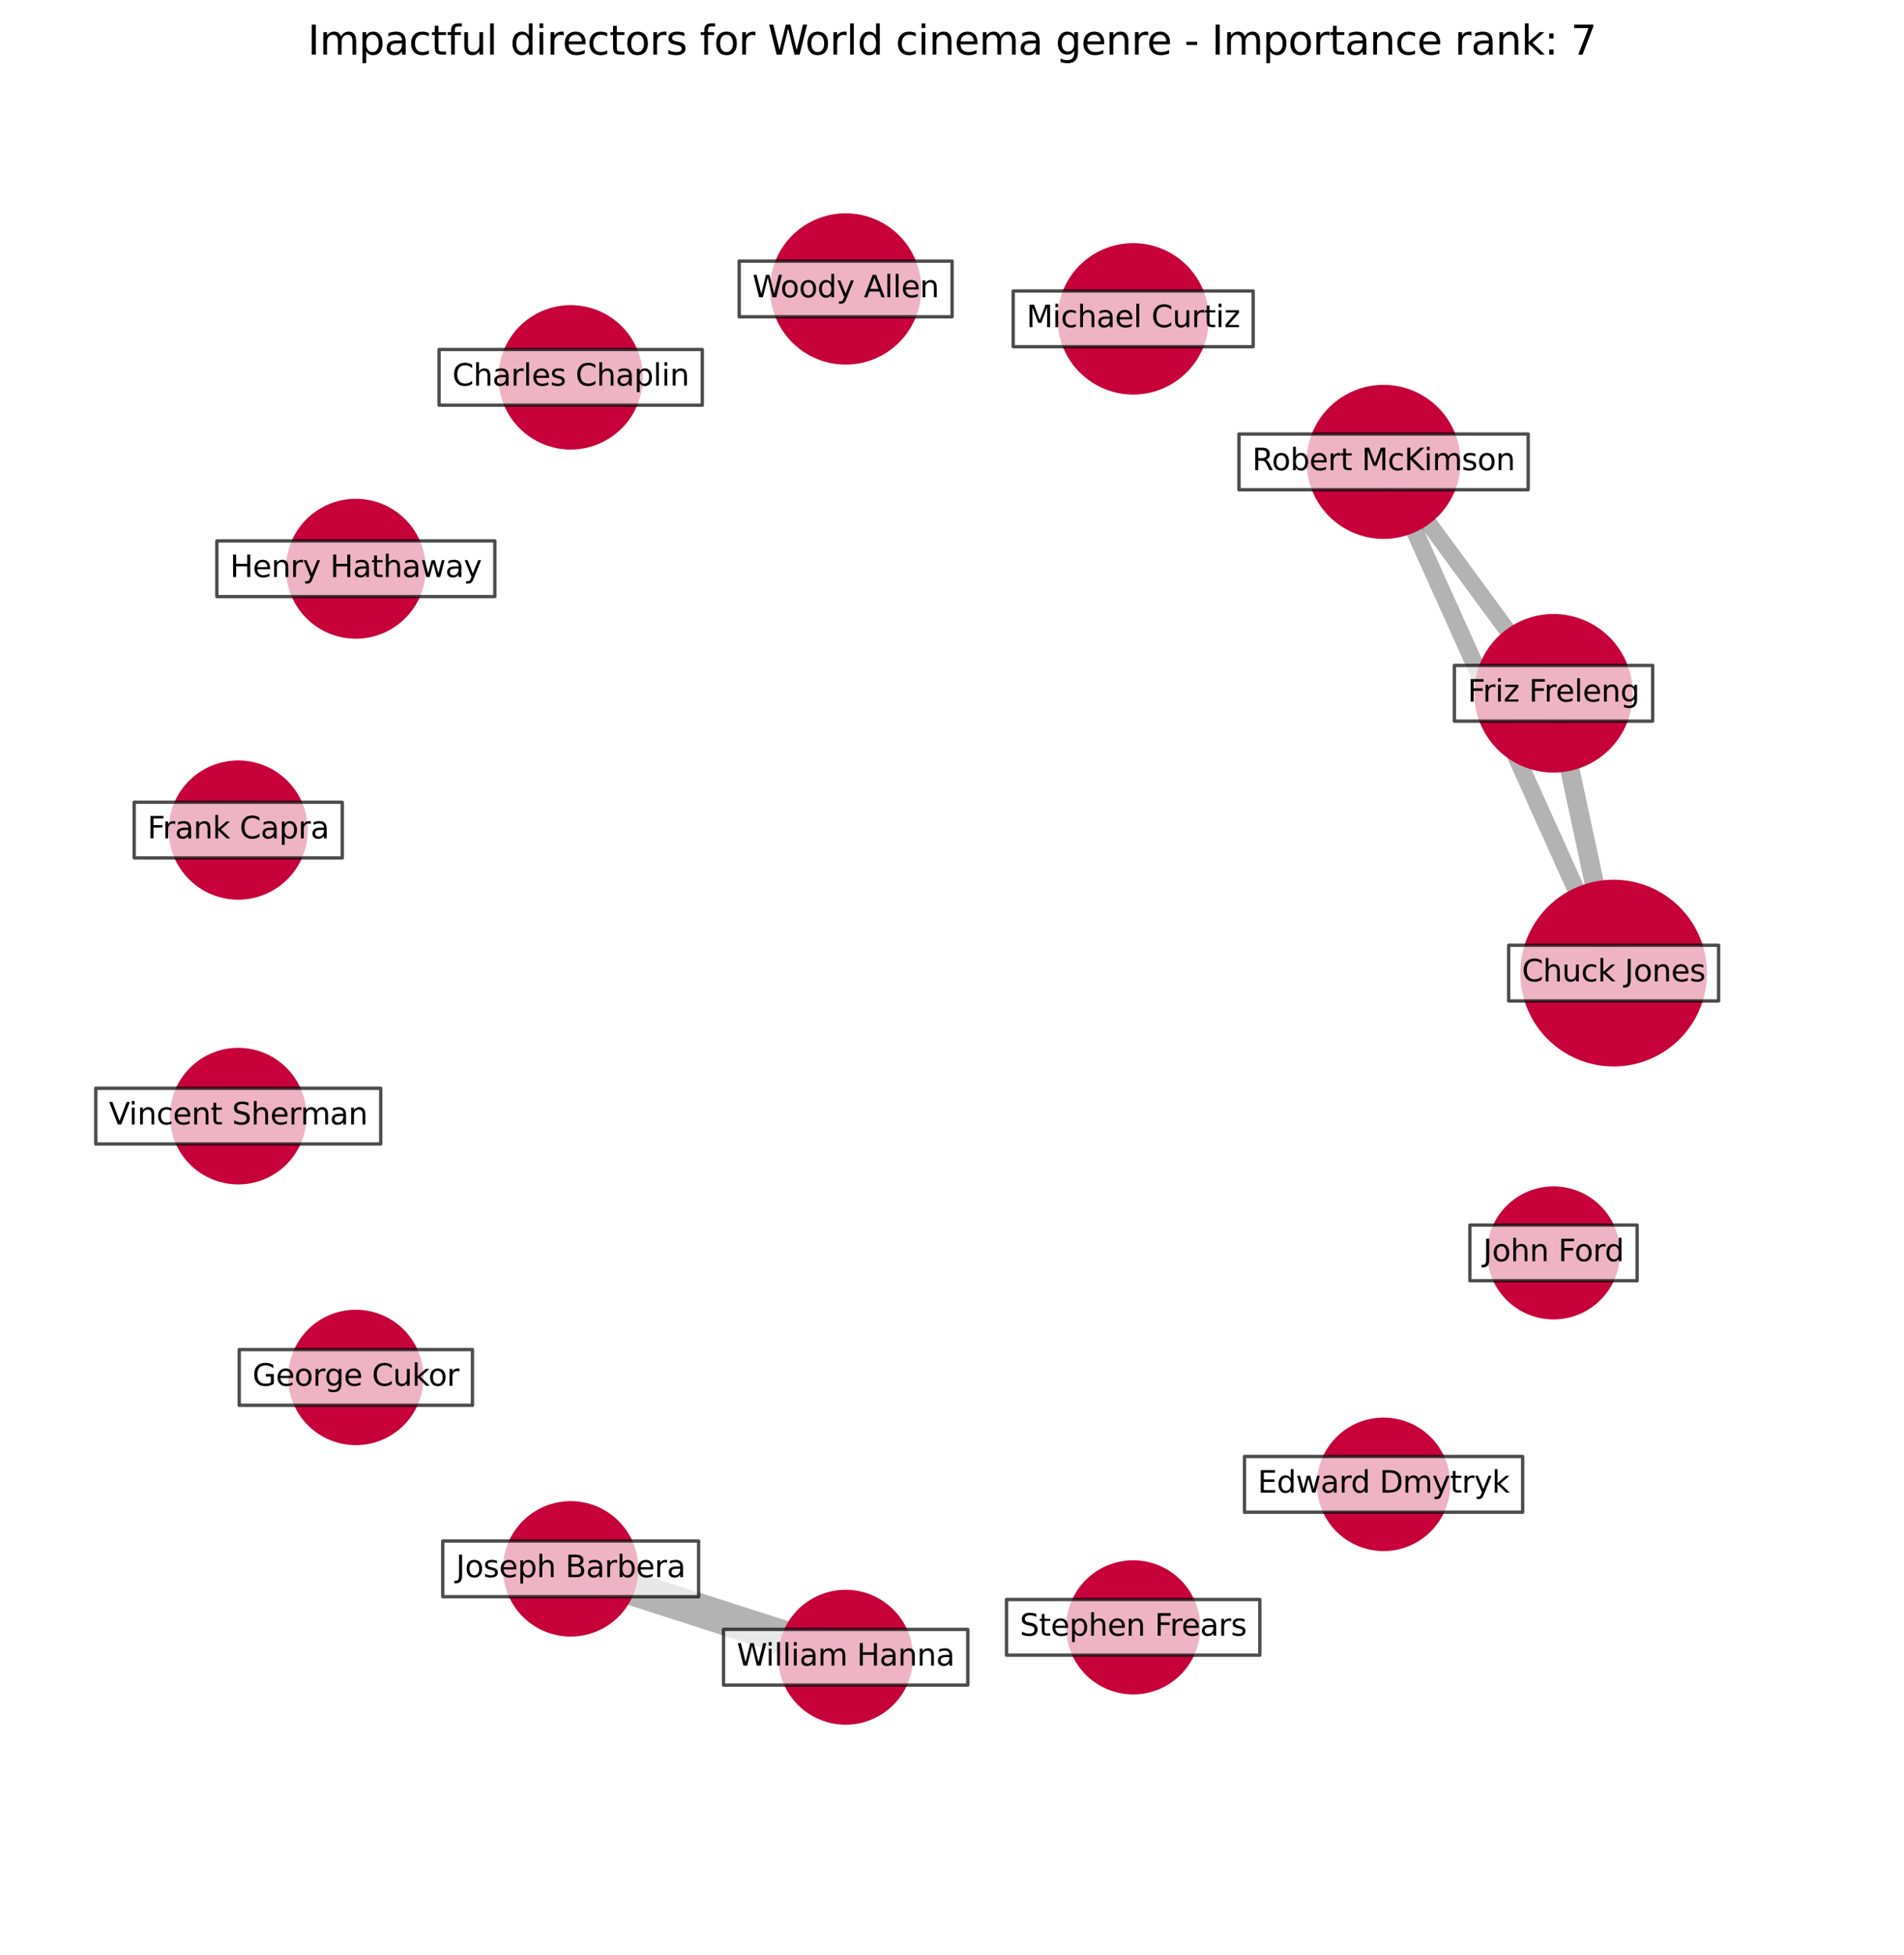 <?xml version="1.0" encoding="utf-8" standalone="no"?>
<!DOCTYPE svg PUBLIC "-//W3C//DTD SVG 1.1//EN"
  "http://www.w3.org/Graphics/SVG/1.1/DTD/svg11.dtd">
<svg xmlns:xlink="http://www.w3.org/1999/xlink" width="568.8pt" height="583.918pt" viewBox="0 0 568.8 583.918" xmlns="http://www.w3.org/2000/svg" version="1.1">
 <defs>
  <style type="text/css">*{stroke-linejoin: round; stroke-linecap: butt}</style>
 </defs>
 <g id="figure_1">
  <g id="patch_1">
   <path d="M 0 583.918 
L 568.8 583.918 
L 568.8 0 
L 0 0 
z
" style="fill: #ffffff"/>
  </g>
  <g id="axes_1">
   <g id="LineCollection_1">
    <path d="M 482.052 290.594 
L 464.095 207.037 
" clip-path="url(#pcfbeb7c203)" style="fill: none; stroke: #000000; stroke-opacity: 0.3; stroke-width: 5.761"/>
    <path d="M 482.052 290.594 
L 413.327 137.928 
" clip-path="url(#pcfbeb7c203)" style="fill: none; stroke: #000000; stroke-opacity: 0.3; stroke-width: 5.228"/>
    <path d="M 464.095 207.037 
L 413.327 137.928 
" clip-path="url(#pcfbeb7c203)" style="fill: none; stroke: #000000; stroke-opacity: 0.3; stroke-width: 5"/>
    <path d="M 170.486 468.503 
L 252.63 494.9 
" clip-path="url(#pcfbeb7c203)" style="fill: none; stroke: #000000; stroke-opacity: 0.3; stroke-width: 10"/>
   </g>
   <g id="PathCollection_1">
    <path d="M 482.052 317.98 
C 489.315 317.98 496.282 315.094 501.417 309.959 
C 506.553 304.823 509.439 297.857 509.439 290.594 
C 509.439 283.331 506.553 276.365 501.417 271.229 
C 496.282 266.093 489.315 263.208 482.052 263.208 
C 474.79 263.208 467.823 266.093 462.688 271.229 
C 457.552 276.365 454.666 283.331 454.666 290.594 
C 454.666 297.857 457.552 304.823 462.688 309.959 
C 467.823 315.094 474.79 317.98 482.052 317.98 
z
" clip-path="url(#pcfbeb7c203)" style="fill: #c70039; fill-opacity: 0.99; stroke: #c70039; stroke-opacity: 0.99"/>
    <path d="M 464.095 230.214 
C 470.241 230.214 476.137 227.772 480.483 223.425 
C 484.829 219.079 487.271 213.184 487.271 207.037 
C 487.271 200.891 484.829 194.995 480.483 190.649 
C 476.137 186.303 470.241 183.861 464.095 183.861 
C 457.948 183.861 452.053 186.303 447.707 190.649 
C 443.36 194.995 440.918 200.891 440.918 207.037 
C 440.918 213.184 443.36 219.079 447.707 223.425 
C 452.053 227.772 457.948 230.214 464.095 230.214 
z
" clip-path="url(#pcfbeb7c203)" style="fill: #c70039; fill-opacity: 0.99; stroke: #c70039; stroke-opacity: 0.99"/>
    <path d="M 413.327 160.431 
C 419.295 160.431 425.019 158.06 429.239 153.84 
C 433.459 149.62 435.83 143.896 435.83 137.928 
C 435.83 131.96 433.459 126.236 429.239 122.017 
C 425.019 117.797 419.295 115.426 413.327 115.426 
C 407.359 115.426 401.635 117.797 397.416 122.017 
C 393.196 126.236 390.825 131.96 390.825 137.928 
C 390.825 143.896 393.196 149.62 397.416 153.84 
C 401.635 158.06 407.359 160.431 413.327 160.431 
z
" clip-path="url(#pcfbeb7c203)" style="fill: #c70039; fill-opacity: 0.99; stroke: #c70039; stroke-opacity: 0.99"/>
    <path d="M 338.528 117.327 
C 344.391 117.327 350.016 114.997 354.162 110.851 
C 358.308 106.705 360.638 101.08 360.638 95.217 
C 360.638 89.353 358.308 83.729 354.162 79.582 
C 350.016 75.436 344.391 73.106 338.528 73.106 
C 332.664 73.106 327.04 75.436 322.893 79.582 
C 318.747 83.729 316.417 89.353 316.417 95.217 
C 316.417 101.08 318.747 106.705 322.893 110.851 
C 327.04 114.997 332.664 117.327 338.528 117.327 
z
" clip-path="url(#pcfbeb7c203)" style="fill: #c70039; fill-opacity: 0.99; stroke: #c70039; stroke-opacity: 0.99"/>
    <path d="M 252.63 108.381 
C 258.489 108.381 264.109 106.053 268.252 101.91 
C 272.395 97.767 274.723 92.147 274.723 86.287 
C 274.723 80.428 272.395 74.808 268.252 70.665 
C 264.109 66.522 258.489 64.194 252.63 64.194 
C 246.77 64.194 241.15 66.522 237.007 70.665 
C 232.864 74.808 230.536 80.428 230.536 86.287 
C 230.536 92.147 232.864 97.767 237.007 101.91 
C 241.15 106.053 246.77 108.381 252.63 108.381 
z
" clip-path="url(#pcfbeb7c203)" style="fill: #c70039; fill-opacity: 0.99; stroke: #c70039; stroke-opacity: 0.99"/>
    <path d="M 170.486 133.751 
C 176.073 133.751 181.431 131.531 185.382 127.581 
C 189.332 123.63 191.552 118.271 191.552 112.685 
C 191.552 107.098 189.332 101.739 185.382 97.788 
C 181.431 93.838 176.073 91.618 170.486 91.618 
C 164.899 91.618 159.54 93.838 155.59 97.788 
C 151.639 101.739 149.419 107.098 149.419 112.685 
C 149.419 118.271 151.639 123.63 155.59 127.581 
C 159.54 131.531 164.899 133.751 170.486 133.751 
z
" clip-path="url(#pcfbeb7c203)" style="fill: #c70039; fill-opacity: 0.99; stroke: #c70039; stroke-opacity: 0.99"/>
    <path d="M 106.3 190.234 
C 111.707 190.234 116.894 188.085 120.717 184.262 
C 124.541 180.438 126.689 175.251 126.689 169.844 
C 126.689 164.437 124.541 159.25 120.717 155.426 
C 116.894 151.603 111.707 149.454 106.3 149.454 
C 100.892 149.454 95.706 151.603 91.882 155.426 
C 88.058 159.25 85.91 164.437 85.91 169.844 
C 85.91 175.251 88.058 180.438 91.882 184.262 
C 95.706 188.085 100.892 190.234 106.3 190.234 
z
" clip-path="url(#pcfbeb7c203)" style="fill: #c70039; fill-opacity: 0.99; stroke: #c70039; stroke-opacity: 0.99"/>
    <path d="M 71.169 268.173 
C 76.55 268.173 81.712 266.035 85.517 262.23 
C 89.322 258.425 91.46 253.263 91.46 247.882 
C 91.46 242.501 89.322 237.339 85.517 233.534 
C 81.712 229.729 76.55 227.591 71.169 227.591 
C 65.788 227.591 60.627 229.729 56.821 233.534 
C 53.016 237.339 50.878 242.501 50.878 247.882 
C 50.878 253.263 53.016 258.425 56.821 262.23 
C 60.627 266.035 65.788 268.173 71.169 268.173 
z
" clip-path="url(#pcfbeb7c203)" style="fill: #c70039; fill-opacity: 0.99; stroke: #c70039; stroke-opacity: 0.99"/>
    <path d="M 71.169 353.203 
C 76.446 353.203 81.508 351.106 85.239 347.375 
C 88.97 343.644 91.067 338.582 91.067 333.306 
C 91.067 328.029 88.97 322.967 85.239 319.236 
C 81.508 315.505 76.446 313.408 71.169 313.408 
C 65.892 313.408 60.831 315.505 57.1 319.236 
C 53.368 322.967 51.272 328.029 51.272 333.306 
C 51.272 338.582 53.368 343.644 57.1 347.375 
C 60.831 351.106 65.892 353.203 71.169 353.203 
z
" clip-path="url(#pcfbeb7c203)" style="fill: #c70039; fill-opacity: 0.99; stroke: #c70039; stroke-opacity: 0.99"/>
    <path d="M 106.3 431.068 
C 111.53 431.068 116.548 428.989 120.247 425.291 
C 123.945 421.592 126.024 416.575 126.024 411.344 
C 126.024 406.113 123.945 401.095 120.247 397.397 
C 116.548 393.698 111.53 391.62 106.3 391.62 
C 101.069 391.62 96.051 393.698 92.353 397.397 
C 88.654 401.095 86.575 406.113 86.575 411.344 
C 86.575 416.575 88.654 421.592 92.353 425.291 
C 96.051 428.989 101.069 431.068 106.3 431.068 
z
" clip-path="url(#pcfbeb7c203)" style="fill: #c70039; fill-opacity: 0.99; stroke: #c70039; stroke-opacity: 0.99"/>
    <path d="M 170.486 488.227 
C 175.717 488.227 180.734 486.149 184.433 482.45 
C 188.132 478.751 190.21 473.734 190.21 468.503 
C 190.21 463.272 188.132 458.255 184.433 454.556 
C 180.734 450.857 175.717 448.779 170.486 448.779 
C 165.255 448.779 160.238 450.857 156.539 454.556 
C 152.84 458.255 150.762 463.272 150.762 468.503 
C 150.762 473.734 152.84 478.751 156.539 482.45 
C 160.238 486.149 165.255 488.227 170.486 488.227 
z
" clip-path="url(#pcfbeb7c203)" style="fill: #c70039; fill-opacity: 0.99; stroke: #c70039; stroke-opacity: 0.99"/>
    <path d="M 252.63 514.547 
C 257.84 514.547 262.838 512.477 266.522 508.793 
C 270.206 505.108 272.276 500.111 272.276 494.9 
C 272.276 489.69 270.206 484.692 266.522 481.008 
C 262.838 477.324 257.84 475.254 252.63 475.254 
C 247.419 475.254 242.422 477.324 238.737 481.008 
C 235.053 484.692 232.983 489.69 232.983 494.9 
C 232.983 500.111 235.053 505.108 238.737 508.793 
C 242.422 512.477 247.419 514.547 252.63 514.547 
z
" clip-path="url(#pcfbeb7c203)" style="fill: #c70039; fill-opacity: 0.99; stroke: #c70039; stroke-opacity: 0.99"/>
    <path d="M 338.528 505.5 
C 343.707 505.5 348.674 503.442 352.336 499.78 
C 355.999 496.118 358.056 491.15 358.056 485.971 
C 358.056 480.792 355.999 475.824 352.336 472.162 
C 348.674 468.5 343.707 466.442 338.528 466.442 
C 333.349 466.442 328.381 468.5 324.719 472.162 
C 321.057 475.824 318.999 480.792 318.999 485.971 
C 318.999 491.15 321.057 496.118 324.719 499.78 
C 328.381 503.442 333.349 505.5 338.528 505.5 
z
" clip-path="url(#pcfbeb7c203)" style="fill: #c70039; fill-opacity: 0.99; stroke: #c70039; stroke-opacity: 0.99"/>
    <path d="M 413.327 462.69 
C 418.48 462.69 423.423 460.642 427.066 456.999 
C 430.71 453.355 432.757 448.412 432.757 443.259 
C 432.757 438.106 430.71 433.164 427.066 429.52 
C 423.423 425.877 418.48 423.829 413.327 423.829 
C 408.174 423.829 403.232 425.877 399.588 429.52 
C 395.944 433.164 393.897 438.106 393.897 443.259 
C 393.897 448.412 395.944 453.355 399.588 456.999 
C 403.232 460.642 408.174 462.69 413.327 462.69 
z
" clip-path="url(#pcfbeb7c203)" style="fill: #c70039; fill-opacity: 0.99; stroke: #c70039; stroke-opacity: 0.99"/>
    <path d="M 464.095 393.515 
C 469.231 393.515 474.157 391.475 477.788 387.844 
C 481.419 384.212 483.46 379.286 483.46 374.15 
C 483.46 369.015 481.419 364.089 477.788 360.457 
C 474.157 356.826 469.231 354.786 464.095 354.786 
C 458.959 354.786 454.033 356.826 450.402 360.457 
C 446.77 364.089 444.73 369.015 444.73 374.15 
C 444.73 379.286 446.77 384.212 450.402 387.844 
C 454.033 391.475 458.959 393.515 464.095 393.515 
z
" clip-path="url(#pcfbeb7c203)" style="fill: #c70039; fill-opacity: 0.99; stroke: #c70039; stroke-opacity: 0.99"/>
   </g>
   <g id="text_1">
    <g id="patch_2">
     <path d="M 450.69 298.909 
L 513.415 298.909 
L 513.415 282.279 
L 450.69 282.279 
z
" clip-path="url(#pcfbeb7c203)" style="fill: #ffffff; opacity: 0.7; stroke: #000000; stroke-linejoin: miter"/>
    </g>
    <g clip-path="url(#pcfbeb7c203)">
     <!-- Chuck Jones -->
     <g transform="translate(454.65 293.077)scale(0.09 -0.09)">
      <defs>
       <path id="DejaVuSans-43" d="M 4122 4306 
L 4122 3641 
Q 3803 3938 3442 4084 
Q 3081 4231 2675 4231 
Q 1875 4231 1450 3742 
Q 1025 3253 1025 2328 
Q 1025 1406 1450 917 
Q 1875 428 2675 428 
Q 3081 428 3442 575 
Q 3803 722 4122 1019 
L 4122 359 
Q 3791 134 3420 21 
Q 3050 -91 2638 -91 
Q 1578 -91 968 557 
Q 359 1206 359 2328 
Q 359 3453 968 4101 
Q 1578 4750 2638 4750 
Q 3056 4750 3426 4639 
Q 3797 4528 4122 4306 
z
" transform="scale(0.016)"/>
       <path id="DejaVuSans-68" d="M 3513 2113 
L 3513 0 
L 2938 0 
L 2938 2094 
Q 2938 2591 2744 2837 
Q 2550 3084 2163 3084 
Q 1697 3084 1428 2787 
Q 1159 2491 1159 1978 
L 1159 0 
L 581 0 
L 581 4863 
L 1159 4863 
L 1159 2956 
Q 1366 3272 1645 3428 
Q 1925 3584 2291 3584 
Q 2894 3584 3203 3211 
Q 3513 2838 3513 2113 
z
" transform="scale(0.016)"/>
       <path id="DejaVuSans-75" d="M 544 1381 
L 544 3500 
L 1119 3500 
L 1119 1403 
Q 1119 906 1312 657 
Q 1506 409 1894 409 
Q 2359 409 2629 706 
Q 2900 1003 2900 1516 
L 2900 3500 
L 3475 3500 
L 3475 0 
L 2900 0 
L 2900 538 
Q 2691 219 2414 64 
Q 2138 -91 1772 -91 
Q 1169 -91 856 284 
Q 544 659 544 1381 
z
M 1991 3584 
L 1991 3584 
z
" transform="scale(0.016)"/>
       <path id="DejaVuSans-63" d="M 3122 3366 
L 3122 2828 
Q 2878 2963 2633 3030 
Q 2388 3097 2138 3097 
Q 1578 3097 1268 2742 
Q 959 2388 959 1747 
Q 959 1106 1268 751 
Q 1578 397 2138 397 
Q 2388 397 2633 464 
Q 2878 531 3122 666 
L 3122 134 
Q 2881 22 2623 -34 
Q 2366 -91 2075 -91 
Q 1284 -91 818 406 
Q 353 903 353 1747 
Q 353 2603 823 3093 
Q 1294 3584 2113 3584 
Q 2378 3584 2631 3529 
Q 2884 3475 3122 3366 
z
" transform="scale(0.016)"/>
       <path id="DejaVuSans-6b" d="M 581 4863 
L 1159 4863 
L 1159 1991 
L 2875 3500 
L 3609 3500 
L 1753 1863 
L 3688 0 
L 2938 0 
L 1159 1709 
L 1159 0 
L 581 0 
L 581 4863 
z
" transform="scale(0.016)"/>
       <path id="DejaVuSans-20" transform="scale(0.016)"/>
       <path id="DejaVuSans-4a" d="M 628 4666 
L 1259 4666 
L 1259 325 
Q 1259 -519 939 -900 
Q 619 -1281 -91 -1281 
L -331 -1281 
L -331 -750 
L -134 -750 
Q 284 -750 456 -515 
Q 628 -281 628 325 
L 628 4666 
z
" transform="scale(0.016)"/>
       <path id="DejaVuSans-6f" d="M 1959 3097 
Q 1497 3097 1228 2736 
Q 959 2375 959 1747 
Q 959 1119 1226 758 
Q 1494 397 1959 397 
Q 2419 397 2687 759 
Q 2956 1122 2956 1747 
Q 2956 2369 2687 2733 
Q 2419 3097 1959 3097 
z
M 1959 3584 
Q 2709 3584 3137 3096 
Q 3566 2609 3566 1747 
Q 3566 888 3137 398 
Q 2709 -91 1959 -91 
Q 1206 -91 779 398 
Q 353 888 353 1747 
Q 353 2609 779 3096 
Q 1206 3584 1959 3584 
z
" transform="scale(0.016)"/>
       <path id="DejaVuSans-6e" d="M 3513 2113 
L 3513 0 
L 2938 0 
L 2938 2094 
Q 2938 2591 2744 2837 
Q 2550 3084 2163 3084 
Q 1697 3084 1428 2787 
Q 1159 2491 1159 1978 
L 1159 0 
L 581 0 
L 581 3500 
L 1159 3500 
L 1159 2956 
Q 1366 3272 1645 3428 
Q 1925 3584 2291 3584 
Q 2894 3584 3203 3211 
Q 3513 2838 3513 2113 
z
" transform="scale(0.016)"/>
       <path id="DejaVuSans-65" d="M 3597 1894 
L 3597 1613 
L 953 1613 
Q 991 1019 1311 708 
Q 1631 397 2203 397 
Q 2534 397 2845 478 
Q 3156 559 3463 722 
L 3463 178 
Q 3153 47 2828 -22 
Q 2503 -91 2169 -91 
Q 1331 -91 842 396 
Q 353 884 353 1716 
Q 353 2575 817 3079 
Q 1281 3584 2069 3584 
Q 2775 3584 3186 3129 
Q 3597 2675 3597 1894 
z
M 3022 2063 
Q 3016 2534 2758 2815 
Q 2500 3097 2075 3097 
Q 1594 3097 1305 2825 
Q 1016 2553 972 2059 
L 3022 2063 
z
" transform="scale(0.016)"/>
       <path id="DejaVuSans-73" d="M 2834 3397 
L 2834 2853 
Q 2591 2978 2328 3040 
Q 2066 3103 1784 3103 
Q 1356 3103 1142 2972 
Q 928 2841 928 2578 
Q 928 2378 1081 2264 
Q 1234 2150 1697 2047 
L 1894 2003 
Q 2506 1872 2764 1633 
Q 3022 1394 3022 966 
Q 3022 478 2636 193 
Q 2250 -91 1575 -91 
Q 1294 -91 989 -36 
Q 684 19 347 128 
L 347 722 
Q 666 556 975 473 
Q 1284 391 1588 391 
Q 1994 391 2212 530 
Q 2431 669 2431 922 
Q 2431 1156 2273 1281 
Q 2116 1406 1581 1522 
L 1381 1569 
Q 847 1681 609 1914 
Q 372 2147 372 2553 
Q 372 3047 722 3315 
Q 1072 3584 1716 3584 
Q 2034 3584 2315 3537 
Q 2597 3491 2834 3397 
z
" transform="scale(0.016)"/>
      </defs>
      <use xlink:href="#DejaVuSans-43"/>
      <use xlink:href="#DejaVuSans-68" x="69.824"/>
      <use xlink:href="#DejaVuSans-75" x="133.203"/>
      <use xlink:href="#DejaVuSans-63" x="196.582"/>
      <use xlink:href="#DejaVuSans-6b" x="251.562"/>
      <use xlink:href="#DejaVuSans-20" x="309.473"/>
      <use xlink:href="#DejaVuSans-4a" x="341.26"/>
      <use xlink:href="#DejaVuSans-6f" x="370.752"/>
      <use xlink:href="#DejaVuSans-6e" x="431.934"/>
      <use xlink:href="#DejaVuSans-65" x="495.312"/>
      <use xlink:href="#DejaVuSans-73" x="556.836"/>
     </g>
    </g>
   </g>
   <g id="text_2">
    <g id="patch_3">
     <path d="M 434.474 215.352 
L 493.716 215.352 
L 493.716 198.722 
L 434.474 198.722 
z
" clip-path="url(#pcfbeb7c203)" style="fill: #ffffff; opacity: 0.7; stroke: #000000; stroke-linejoin: miter"/>
    </g>
    <g clip-path="url(#pcfbeb7c203)">
     <!-- Friz Freleng -->
     <g transform="translate(438.434 209.521)scale(0.09 -0.09)">
      <defs>
       <path id="DejaVuSans-46" d="M 628 4666 
L 3309 4666 
L 3309 4134 
L 1259 4134 
L 1259 2759 
L 3109 2759 
L 3109 2228 
L 1259 2228 
L 1259 0 
L 628 0 
L 628 4666 
z
" transform="scale(0.016)"/>
       <path id="DejaVuSans-72" d="M 2631 2963 
Q 2534 3019 2420 3045 
Q 2306 3072 2169 3072 
Q 1681 3072 1420 2755 
Q 1159 2438 1159 1844 
L 1159 0 
L 581 0 
L 581 3500 
L 1159 3500 
L 1159 2956 
Q 1341 3275 1631 3429 
Q 1922 3584 2338 3584 
Q 2397 3584 2469 3576 
Q 2541 3569 2628 3553 
L 2631 2963 
z
" transform="scale(0.016)"/>
       <path id="DejaVuSans-69" d="M 603 3500 
L 1178 3500 
L 1178 0 
L 603 0 
L 603 3500 
z
M 603 4863 
L 1178 4863 
L 1178 4134 
L 603 4134 
L 603 4863 
z
" transform="scale(0.016)"/>
       <path id="DejaVuSans-7a" d="M 353 3500 
L 3084 3500 
L 3084 2975 
L 922 459 
L 3084 459 
L 3084 0 
L 275 0 
L 275 525 
L 2438 3041 
L 353 3041 
L 353 3500 
z
" transform="scale(0.016)"/>
       <path id="DejaVuSans-6c" d="M 603 4863 
L 1178 4863 
L 1178 0 
L 603 0 
L 603 4863 
z
" transform="scale(0.016)"/>
       <path id="DejaVuSans-67" d="M 2906 1791 
Q 2906 2416 2648 2759 
Q 2391 3103 1925 3103 
Q 1463 3103 1205 2759 
Q 947 2416 947 1791 
Q 947 1169 1205 825 
Q 1463 481 1925 481 
Q 2391 481 2648 825 
Q 2906 1169 2906 1791 
z
M 3481 434 
Q 3481 -459 3084 -895 
Q 2688 -1331 1869 -1331 
Q 1566 -1331 1297 -1286 
Q 1028 -1241 775 -1147 
L 775 -588 
Q 1028 -725 1275 -790 
Q 1522 -856 1778 -856 
Q 2344 -856 2625 -561 
Q 2906 -266 2906 331 
L 2906 616 
Q 2728 306 2450 153 
Q 2172 0 1784 0 
Q 1141 0 747 490 
Q 353 981 353 1791 
Q 353 2603 747 3093 
Q 1141 3584 1784 3584 
Q 2172 3584 2450 3431 
Q 2728 3278 2906 2969 
L 2906 3500 
L 3481 3500 
L 3481 434 
z
" transform="scale(0.016)"/>
      </defs>
      <use xlink:href="#DejaVuSans-46"/>
      <use xlink:href="#DejaVuSans-72" x="50.27"/>
      <use xlink:href="#DejaVuSans-69" x="91.383"/>
      <use xlink:href="#DejaVuSans-7a" x="119.166"/>
      <use xlink:href="#DejaVuSans-20" x="171.656"/>
      <use xlink:href="#DejaVuSans-46" x="203.443"/>
      <use xlink:href="#DejaVuSans-72" x="253.713"/>
      <use xlink:href="#DejaVuSans-65" x="292.576"/>
      <use xlink:href="#DejaVuSans-6c" x="354.1"/>
      <use xlink:href="#DejaVuSans-65" x="381.883"/>
      <use xlink:href="#DejaVuSans-6e" x="443.406"/>
      <use xlink:href="#DejaVuSans-67" x="506.785"/>
     </g>
    </g>
   </g>
   <g id="text_3">
    <g id="patch_4">
     <path d="M 370.129 146.243 
L 456.526 146.243 
L 456.526 129.613 
L 370.129 129.613 
z
" clip-path="url(#pcfbeb7c203)" style="fill: #ffffff; opacity: 0.7; stroke: #000000; stroke-linejoin: miter"/>
    </g>
    <g clip-path="url(#pcfbeb7c203)">
     <!-- Robert McKimson -->
     <g transform="translate(374.089 140.412)scale(0.09 -0.09)">
      <defs>
       <path id="DejaVuSans-52" d="M 2841 2188 
Q 3044 2119 3236 1894 
Q 3428 1669 3622 1275 
L 4263 0 
L 3584 0 
L 2988 1197 
Q 2756 1666 2539 1819 
Q 2322 1972 1947 1972 
L 1259 1972 
L 1259 0 
L 628 0 
L 628 4666 
L 2053 4666 
Q 2853 4666 3247 4331 
Q 3641 3997 3641 3322 
Q 3641 2881 3436 2590 
Q 3231 2300 2841 2188 
z
M 1259 4147 
L 1259 2491 
L 2053 2491 
Q 2509 2491 2742 2702 
Q 2975 2913 2975 3322 
Q 2975 3731 2742 3939 
Q 2509 4147 2053 4147 
L 1259 4147 
z
" transform="scale(0.016)"/>
       <path id="DejaVuSans-62" d="M 3116 1747 
Q 3116 2381 2855 2742 
Q 2594 3103 2138 3103 
Q 1681 3103 1420 2742 
Q 1159 2381 1159 1747 
Q 1159 1113 1420 752 
Q 1681 391 2138 391 
Q 2594 391 2855 752 
Q 3116 1113 3116 1747 
z
M 1159 2969 
Q 1341 3281 1617 3432 
Q 1894 3584 2278 3584 
Q 2916 3584 3314 3078 
Q 3713 2572 3713 1747 
Q 3713 922 3314 415 
Q 2916 -91 2278 -91 
Q 1894 -91 1617 61 
Q 1341 213 1159 525 
L 1159 0 
L 581 0 
L 581 4863 
L 1159 4863 
L 1159 2969 
z
" transform="scale(0.016)"/>
       <path id="DejaVuSans-74" d="M 1172 4494 
L 1172 3500 
L 2356 3500 
L 2356 3053 
L 1172 3053 
L 1172 1153 
Q 1172 725 1289 603 
Q 1406 481 1766 481 
L 2356 481 
L 2356 0 
L 1766 0 
Q 1100 0 847 248 
Q 594 497 594 1153 
L 594 3053 
L 172 3053 
L 172 3500 
L 594 3500 
L 594 4494 
L 1172 4494 
z
" transform="scale(0.016)"/>
       <path id="DejaVuSans-4d" d="M 628 4666 
L 1569 4666 
L 2759 1491 
L 3956 4666 
L 4897 4666 
L 4897 0 
L 4281 0 
L 4281 4097 
L 3078 897 
L 2444 897 
L 1241 4097 
L 1241 0 
L 628 0 
L 628 4666 
z
" transform="scale(0.016)"/>
       <path id="DejaVuSans-4b" d="M 628 4666 
L 1259 4666 
L 1259 2694 
L 3353 4666 
L 4166 4666 
L 1850 2491 
L 4331 0 
L 3500 0 
L 1259 2247 
L 1259 0 
L 628 0 
L 628 4666 
z
" transform="scale(0.016)"/>
       <path id="DejaVuSans-6d" d="M 3328 2828 
Q 3544 3216 3844 3400 
Q 4144 3584 4550 3584 
Q 5097 3584 5394 3201 
Q 5691 2819 5691 2113 
L 5691 0 
L 5113 0 
L 5113 2094 
Q 5113 2597 4934 2840 
Q 4756 3084 4391 3084 
Q 3944 3084 3684 2787 
Q 3425 2491 3425 1978 
L 3425 0 
L 2847 0 
L 2847 2094 
Q 2847 2600 2669 2842 
Q 2491 3084 2119 3084 
Q 1678 3084 1418 2786 
Q 1159 2488 1159 1978 
L 1159 0 
L 581 0 
L 581 3500 
L 1159 3500 
L 1159 2956 
Q 1356 3278 1631 3431 
Q 1906 3584 2284 3584 
Q 2666 3584 2933 3390 
Q 3200 3197 3328 2828 
z
" transform="scale(0.016)"/>
      </defs>
      <use xlink:href="#DejaVuSans-52"/>
      <use xlink:href="#DejaVuSans-6f" x="64.982"/>
      <use xlink:href="#DejaVuSans-62" x="126.164"/>
      <use xlink:href="#DejaVuSans-65" x="189.641"/>
      <use xlink:href="#DejaVuSans-72" x="251.164"/>
      <use xlink:href="#DejaVuSans-74" x="292.277"/>
      <use xlink:href="#DejaVuSans-20" x="331.486"/>
      <use xlink:href="#DejaVuSans-4d" x="363.273"/>
      <use xlink:href="#DejaVuSans-63" x="449.553"/>
      <use xlink:href="#DejaVuSans-4b" x="504.533"/>
      <use xlink:href="#DejaVuSans-69" x="570.109"/>
      <use xlink:href="#DejaVuSans-6d" x="597.893"/>
      <use xlink:href="#DejaVuSans-73" x="695.305"/>
      <use xlink:href="#DejaVuSans-6f" x="747.404"/>
      <use xlink:href="#DejaVuSans-6e" x="808.586"/>
     </g>
    </g>
   </g>
   <g id="text_4">
    <g id="patch_5">
     <path d="M 302.682 103.532 
L 374.374 103.532 
L 374.374 86.901 
L 302.682 86.901 
z
" clip-path="url(#pcfbeb7c203)" style="fill: #ffffff; opacity: 0.7; stroke: #000000; stroke-linejoin: miter"/>
    </g>
    <g clip-path="url(#pcfbeb7c203)">
     <!-- Michael Curtiz -->
     <g transform="translate(306.642 97.7)scale(0.09 -0.09)">
      <defs>
       <path id="DejaVuSans-61" d="M 2194 1759 
Q 1497 1759 1228 1600 
Q 959 1441 959 1056 
Q 959 750 1161 570 
Q 1363 391 1709 391 
Q 2188 391 2477 730 
Q 2766 1069 2766 1631 
L 2766 1759 
L 2194 1759 
z
M 3341 1997 
L 3341 0 
L 2766 0 
L 2766 531 
Q 2569 213 2275 61 
Q 1981 -91 1556 -91 
Q 1019 -91 701 211 
Q 384 513 384 1019 
Q 384 1609 779 1909 
Q 1175 2209 1959 2209 
L 2766 2209 
L 2766 2266 
Q 2766 2663 2505 2880 
Q 2244 3097 1772 3097 
Q 1472 3097 1187 3025 
Q 903 2953 641 2809 
L 641 3341 
Q 956 3463 1253 3523 
Q 1550 3584 1831 3584 
Q 2591 3584 2966 3190 
Q 3341 2797 3341 1997 
z
" transform="scale(0.016)"/>
      </defs>
      <use xlink:href="#DejaVuSans-4d"/>
      <use xlink:href="#DejaVuSans-69" x="86.279"/>
      <use xlink:href="#DejaVuSans-63" x="114.062"/>
      <use xlink:href="#DejaVuSans-68" x="169.043"/>
      <use xlink:href="#DejaVuSans-61" x="232.422"/>
      <use xlink:href="#DejaVuSans-65" x="293.701"/>
      <use xlink:href="#DejaVuSans-6c" x="355.225"/>
      <use xlink:href="#DejaVuSans-20" x="383.008"/>
      <use xlink:href="#DejaVuSans-43" x="414.795"/>
      <use xlink:href="#DejaVuSans-75" x="484.619"/>
      <use xlink:href="#DejaVuSans-72" x="547.998"/>
      <use xlink:href="#DejaVuSans-74" x="589.111"/>
      <use xlink:href="#DejaVuSans-69" x="628.32"/>
      <use xlink:href="#DejaVuSans-7a" x="656.104"/>
     </g>
    </g>
   </g>
   <g id="text_5">
    <g id="patch_6">
     <path d="M 220.828 94.603 
L 284.431 94.603 
L 284.431 77.972 
L 220.828 77.972 
z
" clip-path="url(#pcfbeb7c203)" style="fill: #ffffff; opacity: 0.7; stroke: #000000; stroke-linejoin: miter"/>
    </g>
    <g clip-path="url(#pcfbeb7c203)">
     <!-- Woody Allen -->
     <g transform="translate(224.788 88.771)scale(0.09 -0.09)">
      <defs>
       <path id="DejaVuSans-57" d="M 213 4666 
L 850 4666 
L 1831 722 
L 2809 4666 
L 3519 4666 
L 4500 722 
L 5478 4666 
L 6119 4666 
L 4947 0 
L 4153 0 
L 3169 4050 
L 2175 0 
L 1381 0 
L 213 4666 
z
" transform="scale(0.016)"/>
       <path id="DejaVuSans-64" d="M 2906 2969 
L 2906 4863 
L 3481 4863 
L 3481 0 
L 2906 0 
L 2906 525 
Q 2725 213 2448 61 
Q 2172 -91 1784 -91 
Q 1150 -91 751 415 
Q 353 922 353 1747 
Q 353 2572 751 3078 
Q 1150 3584 1784 3584 
Q 2172 3584 2448 3432 
Q 2725 3281 2906 2969 
z
M 947 1747 
Q 947 1113 1208 752 
Q 1469 391 1925 391 
Q 2381 391 2643 752 
Q 2906 1113 2906 1747 
Q 2906 2381 2643 2742 
Q 2381 3103 1925 3103 
Q 1469 3103 1208 2742 
Q 947 2381 947 1747 
z
" transform="scale(0.016)"/>
       <path id="DejaVuSans-79" d="M 2059 -325 
Q 1816 -950 1584 -1140 
Q 1353 -1331 966 -1331 
L 506 -1331 
L 506 -850 
L 844 -850 
Q 1081 -850 1212 -737 
Q 1344 -625 1503 -206 
L 1606 56 
L 191 3500 
L 800 3500 
L 1894 763 
L 2988 3500 
L 3597 3500 
L 2059 -325 
z
" transform="scale(0.016)"/>
       <path id="DejaVuSans-41" d="M 2188 4044 
L 1331 1722 
L 3047 1722 
L 2188 4044 
z
M 1831 4666 
L 2547 4666 
L 4325 0 
L 3669 0 
L 3244 1197 
L 1141 1197 
L 716 0 
L 50 0 
L 1831 4666 
z
" transform="scale(0.016)"/>
      </defs>
      <use xlink:href="#DejaVuSans-57"/>
      <use xlink:href="#DejaVuSans-6f" x="93.002"/>
      <use xlink:href="#DejaVuSans-6f" x="154.184"/>
      <use xlink:href="#DejaVuSans-64" x="215.365"/>
      <use xlink:href="#DejaVuSans-79" x="278.842"/>
      <use xlink:href="#DejaVuSans-20" x="338.021"/>
      <use xlink:href="#DejaVuSans-41" x="369.809"/>
      <use xlink:href="#DejaVuSans-6c" x="438.217"/>
      <use xlink:href="#DejaVuSans-6c" x="466"/>
      <use xlink:href="#DejaVuSans-65" x="493.783"/>
      <use xlink:href="#DejaVuSans-6e" x="555.307"/>
     </g>
    </g>
   </g>
   <g id="text_6">
    <g id="patch_7">
     <path d="M 131.17 121 
L 209.802 121 
L 209.802 104.369 
L 131.17 104.369 
z
" clip-path="url(#pcfbeb7c203)" style="fill: #ffffff; opacity: 0.7; stroke: #000000; stroke-linejoin: miter"/>
    </g>
    <g clip-path="url(#pcfbeb7c203)">
     <!-- Charles Chaplin -->
     <g transform="translate(135.13 115.168)scale(0.09 -0.09)">
      <defs>
       <path id="DejaVuSans-70" d="M 1159 525 
L 1159 -1331 
L 581 -1331 
L 581 3500 
L 1159 3500 
L 1159 2969 
Q 1341 3281 1617 3432 
Q 1894 3584 2278 3584 
Q 2916 3584 3314 3078 
Q 3713 2572 3713 1747 
Q 3713 922 3314 415 
Q 2916 -91 2278 -91 
Q 1894 -91 1617 61 
Q 1341 213 1159 525 
z
M 3116 1747 
Q 3116 2381 2855 2742 
Q 2594 3103 2138 3103 
Q 1681 3103 1420 2742 
Q 1159 2381 1159 1747 
Q 1159 1113 1420 752 
Q 1681 391 2138 391 
Q 2594 391 2855 752 
Q 3116 1113 3116 1747 
z
" transform="scale(0.016)"/>
      </defs>
      <use xlink:href="#DejaVuSans-43"/>
      <use xlink:href="#DejaVuSans-68" x="69.824"/>
      <use xlink:href="#DejaVuSans-61" x="133.203"/>
      <use xlink:href="#DejaVuSans-72" x="194.482"/>
      <use xlink:href="#DejaVuSans-6c" x="235.596"/>
      <use xlink:href="#DejaVuSans-65" x="263.379"/>
      <use xlink:href="#DejaVuSans-73" x="324.902"/>
      <use xlink:href="#DejaVuSans-20" x="377.002"/>
      <use xlink:href="#DejaVuSans-43" x="408.789"/>
      <use xlink:href="#DejaVuSans-68" x="478.613"/>
      <use xlink:href="#DejaVuSans-61" x="541.992"/>
      <use xlink:href="#DejaVuSans-70" x="603.271"/>
      <use xlink:href="#DejaVuSans-6c" x="666.748"/>
      <use xlink:href="#DejaVuSans-69" x="694.531"/>
      <use xlink:href="#DejaVuSans-6e" x="722.314"/>
     </g>
    </g>
   </g>
   <g id="text_7">
    <g id="patch_8">
     <path d="M 64.774 178.159 
L 147.825 178.159 
L 147.825 161.529 
L 64.774 161.529 
z
" clip-path="url(#pcfbeb7c203)" style="fill: #ffffff; opacity: 0.7; stroke: #000000; stroke-linejoin: miter"/>
    </g>
    <g clip-path="url(#pcfbeb7c203)">
     <!-- Henry Hathaway -->
     <g transform="translate(68.734 172.327)scale(0.09 -0.09)">
      <defs>
       <path id="DejaVuSans-48" d="M 628 4666 
L 1259 4666 
L 1259 2753 
L 3553 2753 
L 3553 4666 
L 4184 4666 
L 4184 0 
L 3553 0 
L 3553 2222 
L 1259 2222 
L 1259 0 
L 628 0 
L 628 4666 
z
" transform="scale(0.016)"/>
       <path id="DejaVuSans-77" d="M 269 3500 
L 844 3500 
L 1563 769 
L 2278 3500 
L 2956 3500 
L 3675 769 
L 4391 3500 
L 4966 3500 
L 4050 0 
L 3372 0 
L 2619 2869 
L 1863 0 
L 1184 0 
L 269 3500 
z
" transform="scale(0.016)"/>
      </defs>
      <use xlink:href="#DejaVuSans-48"/>
      <use xlink:href="#DejaVuSans-65" x="75.195"/>
      <use xlink:href="#DejaVuSans-6e" x="136.719"/>
      <use xlink:href="#DejaVuSans-72" x="200.098"/>
      <use xlink:href="#DejaVuSans-79" x="241.211"/>
      <use xlink:href="#DejaVuSans-20" x="300.391"/>
      <use xlink:href="#DejaVuSans-48" x="332.178"/>
      <use xlink:href="#DejaVuSans-61" x="407.373"/>
      <use xlink:href="#DejaVuSans-74" x="468.652"/>
      <use xlink:href="#DejaVuSans-68" x="507.861"/>
      <use xlink:href="#DejaVuSans-61" x="571.24"/>
      <use xlink:href="#DejaVuSans-77" x="632.52"/>
      <use xlink:href="#DejaVuSans-61" x="714.307"/>
      <use xlink:href="#DejaVuSans-79" x="775.586"/>
     </g>
    </g>
   </g>
   <g id="text_8">
    <g id="patch_9">
     <path d="M 40.088 256.197 
L 102.251 256.197 
L 102.251 239.567 
L 40.088 239.567 
z
" clip-path="url(#pcfbeb7c203)" style="fill: #ffffff; opacity: 0.7; stroke: #000000; stroke-linejoin: miter"/>
    </g>
    <g clip-path="url(#pcfbeb7c203)">
     <!-- Frank Capra -->
     <g transform="translate(44.048 250.366)scale(0.09 -0.09)">
      <use xlink:href="#DejaVuSans-46"/>
      <use xlink:href="#DejaVuSans-72" x="50.27"/>
      <use xlink:href="#DejaVuSans-61" x="91.383"/>
      <use xlink:href="#DejaVuSans-6e" x="152.662"/>
      <use xlink:href="#DejaVuSans-6b" x="216.041"/>
      <use xlink:href="#DejaVuSans-20" x="273.951"/>
      <use xlink:href="#DejaVuSans-43" x="305.738"/>
      <use xlink:href="#DejaVuSans-61" x="375.562"/>
      <use xlink:href="#DejaVuSans-70" x="436.842"/>
      <use xlink:href="#DejaVuSans-72" x="500.318"/>
      <use xlink:href="#DejaVuSans-61" x="541.432"/>
     </g>
    </g>
   </g>
   <g id="text_9">
    <g id="patch_10">
     <path d="M 28.599 341.621 
L 113.739 341.621 
L 113.739 324.99 
L 28.599 324.99 
z
" clip-path="url(#pcfbeb7c203)" style="fill: #ffffff; opacity: 0.7; stroke: #000000; stroke-linejoin: miter"/>
    </g>
    <g clip-path="url(#pcfbeb7c203)">
     <!-- Vincent Sherman -->
     <g transform="translate(32.559 335.789)scale(0.09 -0.09)">
      <defs>
       <path id="DejaVuSans-56" d="M 1831 0 
L 50 4666 
L 709 4666 
L 2188 738 
L 3669 4666 
L 4325 4666 
L 2547 0 
L 1831 0 
z
" transform="scale(0.016)"/>
       <path id="DejaVuSans-53" d="M 3425 4513 
L 3425 3897 
Q 3066 4069 2747 4153 
Q 2428 4238 2131 4238 
Q 1616 4238 1336 4038 
Q 1056 3838 1056 3469 
Q 1056 3159 1242 3001 
Q 1428 2844 1947 2747 
L 2328 2669 
Q 3034 2534 3370 2195 
Q 3706 1856 3706 1288 
Q 3706 609 3251 259 
Q 2797 -91 1919 -91 
Q 1588 -91 1214 -16 
Q 841 59 441 206 
L 441 856 
Q 825 641 1194 531 
Q 1563 422 1919 422 
Q 2459 422 2753 634 
Q 3047 847 3047 1241 
Q 3047 1584 2836 1778 
Q 2625 1972 2144 2069 
L 1759 2144 
Q 1053 2284 737 2584 
Q 422 2884 422 3419 
Q 422 4038 858 4394 
Q 1294 4750 2059 4750 
Q 2388 4750 2728 4690 
Q 3069 4631 3425 4513 
z
" transform="scale(0.016)"/>
      </defs>
      <use xlink:href="#DejaVuSans-56"/>
      <use xlink:href="#DejaVuSans-69" x="66.158"/>
      <use xlink:href="#DejaVuSans-6e" x="93.941"/>
      <use xlink:href="#DejaVuSans-63" x="157.32"/>
      <use xlink:href="#DejaVuSans-65" x="212.301"/>
      <use xlink:href="#DejaVuSans-6e" x="273.824"/>
      <use xlink:href="#DejaVuSans-74" x="337.203"/>
      <use xlink:href="#DejaVuSans-20" x="376.412"/>
      <use xlink:href="#DejaVuSans-53" x="408.199"/>
      <use xlink:href="#DejaVuSans-68" x="471.676"/>
      <use xlink:href="#DejaVuSans-65" x="535.055"/>
      <use xlink:href="#DejaVuSans-72" x="596.578"/>
      <use xlink:href="#DejaVuSans-6d" x="635.941"/>
      <use xlink:href="#DejaVuSans-61" x="733.354"/>
      <use xlink:href="#DejaVuSans-6e" x="794.633"/>
     </g>
    </g>
   </g>
   <g id="text_10">
    <g id="patch_11">
     <path d="M 71.463 419.659 
L 141.136 419.659 
L 141.136 403.028 
L 71.463 403.028 
z
" clip-path="url(#pcfbeb7c203)" style="fill: #ffffff; opacity: 0.7; stroke: #000000; stroke-linejoin: miter"/>
    </g>
    <g clip-path="url(#pcfbeb7c203)">
     <!-- George Cukor -->
     <g transform="translate(75.423 413.827)scale(0.09 -0.09)">
      <defs>
       <path id="DejaVuSans-47" d="M 3809 666 
L 3809 1919 
L 2778 1919 
L 2778 2438 
L 4434 2438 
L 4434 434 
Q 4069 175 3628 42 
Q 3188 -91 2688 -91 
Q 1594 -91 976 548 
Q 359 1188 359 2328 
Q 359 3472 976 4111 
Q 1594 4750 2688 4750 
Q 3144 4750 3555 4637 
Q 3966 4525 4313 4306 
L 4313 3634 
Q 3963 3931 3569 4081 
Q 3175 4231 2741 4231 
Q 1884 4231 1454 3753 
Q 1025 3275 1025 2328 
Q 1025 1384 1454 906 
Q 1884 428 2741 428 
Q 3075 428 3337 486 
Q 3600 544 3809 666 
z
" transform="scale(0.016)"/>
      </defs>
      <use xlink:href="#DejaVuSans-47"/>
      <use xlink:href="#DejaVuSans-65" x="77.49"/>
      <use xlink:href="#DejaVuSans-6f" x="139.014"/>
      <use xlink:href="#DejaVuSans-72" x="200.195"/>
      <use xlink:href="#DejaVuSans-67" x="239.559"/>
      <use xlink:href="#DejaVuSans-65" x="303.035"/>
      <use xlink:href="#DejaVuSans-20" x="364.559"/>
      <use xlink:href="#DejaVuSans-43" x="396.346"/>
      <use xlink:href="#DejaVuSans-75" x="466.17"/>
      <use xlink:href="#DejaVuSans-6b" x="529.549"/>
      <use xlink:href="#DejaVuSans-6f" x="583.834"/>
      <use xlink:href="#DejaVuSans-72" x="645.016"/>
     </g>
    </g>
   </g>
   <g id="text_11">
    <g id="patch_12">
     <path d="M 132.265 476.818 
L 208.707 476.818 
L 208.707 460.188 
L 132.265 460.188 
z
" clip-path="url(#pcfbeb7c203)" style="fill: #ffffff; opacity: 0.7; stroke: #000000; stroke-linejoin: miter"/>
    </g>
    <g clip-path="url(#pcfbeb7c203)">
     <!-- Joseph Barbera -->
     <g transform="translate(136.225 470.986)scale(0.09 -0.09)">
      <defs>
       <path id="DejaVuSans-42" d="M 1259 2228 
L 1259 519 
L 2272 519 
Q 2781 519 3026 730 
Q 3272 941 3272 1375 
Q 3272 1813 3026 2020 
Q 2781 2228 2272 2228 
L 1259 2228 
z
M 1259 4147 
L 1259 2741 
L 2194 2741 
Q 2656 2741 2882 2914 
Q 3109 3088 3109 3444 
Q 3109 3797 2882 3972 
Q 2656 4147 2194 4147 
L 1259 4147 
z
M 628 4666 
L 2241 4666 
Q 2963 4666 3353 4366 
Q 3744 4066 3744 3513 
Q 3744 3084 3544 2831 
Q 3344 2578 2956 2516 
Q 3422 2416 3680 2098 
Q 3938 1781 3938 1306 
Q 3938 681 3513 340 
Q 3088 0 2303 0 
L 628 0 
L 628 4666 
z
" transform="scale(0.016)"/>
      </defs>
      <use xlink:href="#DejaVuSans-4a"/>
      <use xlink:href="#DejaVuSans-6f" x="29.492"/>
      <use xlink:href="#DejaVuSans-73" x="90.674"/>
      <use xlink:href="#DejaVuSans-65" x="142.773"/>
      <use xlink:href="#DejaVuSans-70" x="204.297"/>
      <use xlink:href="#DejaVuSans-68" x="267.773"/>
      <use xlink:href="#DejaVuSans-20" x="331.152"/>
      <use xlink:href="#DejaVuSans-42" x="362.939"/>
      <use xlink:href="#DejaVuSans-61" x="431.543"/>
      <use xlink:href="#DejaVuSans-72" x="492.822"/>
      <use xlink:href="#DejaVuSans-62" x="533.936"/>
      <use xlink:href="#DejaVuSans-65" x="597.412"/>
      <use xlink:href="#DejaVuSans-72" x="658.936"/>
      <use xlink:href="#DejaVuSans-61" x="700.049"/>
     </g>
    </g>
   </g>
   <g id="text_12">
    <g id="patch_13">
     <path d="M 216.147 503.215 
L 289.113 503.215 
L 289.113 486.585 
L 216.147 486.585 
z
" clip-path="url(#pcfbeb7c203)" style="fill: #ffffff; opacity: 0.7; stroke: #000000; stroke-linejoin: miter"/>
    </g>
    <g clip-path="url(#pcfbeb7c203)">
     <!-- William Hanna -->
     <g transform="translate(220.107 497.384)scale(0.09 -0.09)">
      <use xlink:href="#DejaVuSans-57"/>
      <use xlink:href="#DejaVuSans-69" x="96.627"/>
      <use xlink:href="#DejaVuSans-6c" x="124.41"/>
      <use xlink:href="#DejaVuSans-6c" x="152.193"/>
      <use xlink:href="#DejaVuSans-69" x="179.977"/>
      <use xlink:href="#DejaVuSans-61" x="207.76"/>
      <use xlink:href="#DejaVuSans-6d" x="269.039"/>
      <use xlink:href="#DejaVuSans-20" x="366.451"/>
      <use xlink:href="#DejaVuSans-48" x="398.238"/>
      <use xlink:href="#DejaVuSans-61" x="473.434"/>
      <use xlink:href="#DejaVuSans-6e" x="534.713"/>
      <use xlink:href="#DejaVuSans-6e" x="598.092"/>
      <use xlink:href="#DejaVuSans-61" x="661.471"/>
     </g>
    </g>
   </g>
   <g id="text_13">
    <g id="patch_14">
     <path d="M 300.687 494.286 
L 376.368 494.286 
L 376.368 477.656 
L 300.687 477.656 
z
" clip-path="url(#pcfbeb7c203)" style="fill: #ffffff; opacity: 0.7; stroke: #000000; stroke-linejoin: miter"/>
    </g>
    <g clip-path="url(#pcfbeb7c203)">
     <!-- Stephen Frears -->
     <g transform="translate(304.647 488.455)scale(0.09 -0.09)">
      <use xlink:href="#DejaVuSans-53"/>
      <use xlink:href="#DejaVuSans-74" x="63.477"/>
      <use xlink:href="#DejaVuSans-65" x="102.686"/>
      <use xlink:href="#DejaVuSans-70" x="164.209"/>
      <use xlink:href="#DejaVuSans-68" x="227.686"/>
      <use xlink:href="#DejaVuSans-65" x="291.064"/>
      <use xlink:href="#DejaVuSans-6e" x="352.588"/>
      <use xlink:href="#DejaVuSans-20" x="415.967"/>
      <use xlink:href="#DejaVuSans-46" x="447.754"/>
      <use xlink:href="#DejaVuSans-72" x="498.023"/>
      <use xlink:href="#DejaVuSans-65" x="536.887"/>
      <use xlink:href="#DejaVuSans-61" x="598.41"/>
      <use xlink:href="#DejaVuSans-72" x="659.689"/>
      <use xlink:href="#DejaVuSans-73" x="700.803"/>
     </g>
    </g>
   </g>
   <g id="text_14">
    <g id="patch_15">
     <path d="M 371.776 451.575 
L 454.878 451.575 
L 454.878 434.944 
L 371.776 434.944 
z
" clip-path="url(#pcfbeb7c203)" style="fill: #ffffff; opacity: 0.7; stroke: #000000; stroke-linejoin: miter"/>
    </g>
    <g clip-path="url(#pcfbeb7c203)">
     <!-- Edward Dmytryk -->
     <g transform="translate(375.736 445.743)scale(0.09 -0.09)">
      <defs>
       <path id="DejaVuSans-45" d="M 628 4666 
L 3578 4666 
L 3578 4134 
L 1259 4134 
L 1259 2753 
L 3481 2753 
L 3481 2222 
L 1259 2222 
L 1259 531 
L 3634 531 
L 3634 0 
L 628 0 
L 628 4666 
z
" transform="scale(0.016)"/>
       <path id="DejaVuSans-44" d="M 1259 4147 
L 1259 519 
L 2022 519 
Q 2988 519 3436 956 
Q 3884 1394 3884 2338 
Q 3884 3275 3436 3711 
Q 2988 4147 2022 4147 
L 1259 4147 
z
M 628 4666 
L 1925 4666 
Q 3281 4666 3915 4102 
Q 4550 3538 4550 2338 
Q 4550 1131 3912 565 
Q 3275 0 1925 0 
L 628 0 
L 628 4666 
z
" transform="scale(0.016)"/>
      </defs>
      <use xlink:href="#DejaVuSans-45"/>
      <use xlink:href="#DejaVuSans-64" x="63.184"/>
      <use xlink:href="#DejaVuSans-77" x="126.66"/>
      <use xlink:href="#DejaVuSans-61" x="208.447"/>
      <use xlink:href="#DejaVuSans-72" x="269.727"/>
      <use xlink:href="#DejaVuSans-64" x="309.09"/>
      <use xlink:href="#DejaVuSans-20" x="372.566"/>
      <use xlink:href="#DejaVuSans-44" x="404.354"/>
      <use xlink:href="#DejaVuSans-6d" x="481.355"/>
      <use xlink:href="#DejaVuSans-79" x="578.768"/>
      <use xlink:href="#DejaVuSans-74" x="637.947"/>
      <use xlink:href="#DejaVuSans-72" x="677.156"/>
      <use xlink:href="#DejaVuSans-79" x="718.27"/>
      <use xlink:href="#DejaVuSans-6b" x="777.449"/>
     </g>
    </g>
   </g>
   <g id="text_15">
    <g id="patch_16">
     <path d="M 439.114 382.466 
L 489.076 382.466 
L 489.076 365.835 
L 439.114 365.835 
z
" clip-path="url(#pcfbeb7c203)" style="fill: #ffffff; opacity: 0.7; stroke: #000000; stroke-linejoin: miter"/>
    </g>
    <g clip-path="url(#pcfbeb7c203)">
     <!-- John Ford -->
     <g transform="translate(443.074 376.634)scale(0.09 -0.09)">
      <use xlink:href="#DejaVuSans-4a"/>
      <use xlink:href="#DejaVuSans-6f" x="29.492"/>
      <use xlink:href="#DejaVuSans-68" x="90.674"/>
      <use xlink:href="#DejaVuSans-6e" x="154.053"/>
      <use xlink:href="#DejaVuSans-20" x="217.432"/>
      <use xlink:href="#DejaVuSans-46" x="249.219"/>
      <use xlink:href="#DejaVuSans-6f" x="303.113"/>
      <use xlink:href="#DejaVuSans-72" x="364.295"/>
      <use xlink:href="#DejaVuSans-64" x="403.658"/>
     </g>
    </g>
   </g>
   <g id="text_16">
    <!-- Impactful directors for World cinema genre - Importance rank: 7 -->
    <g transform="translate(91.931 16.318)scale(0.12 -0.12)">
     <defs>
      <path id="DejaVuSans-49" d="M 628 4666 
L 1259 4666 
L 1259 0 
L 628 0 
L 628 4666 
z
" transform="scale(0.016)"/>
      <path id="DejaVuSans-66" d="M 2375 4863 
L 2375 4384 
L 1825 4384 
Q 1516 4384 1395 4259 
Q 1275 4134 1275 3809 
L 1275 3500 
L 2222 3500 
L 2222 3053 
L 1275 3053 
L 1275 0 
L 697 0 
L 697 3053 
L 147 3053 
L 147 3500 
L 697 3500 
L 697 3744 
Q 697 4328 969 4595 
Q 1241 4863 1831 4863 
L 2375 4863 
z
" transform="scale(0.016)"/>
      <path id="DejaVuSans-2d" d="M 313 2009 
L 1997 2009 
L 1997 1497 
L 313 1497 
L 313 2009 
z
" transform="scale(0.016)"/>
      <path id="DejaVuSans-3a" d="M 750 794 
L 1409 794 
L 1409 0 
L 750 0 
L 750 794 
z
M 750 3309 
L 1409 3309 
L 1409 2516 
L 750 2516 
L 750 3309 
z
" transform="scale(0.016)"/>
      <path id="DejaVuSans-37" d="M 525 4666 
L 3525 4666 
L 3525 4397 
L 1831 0 
L 1172 0 
L 2766 4134 
L 525 4134 
L 525 4666 
z
" transform="scale(0.016)"/>
     </defs>
     <use xlink:href="#DejaVuSans-49"/>
     <use xlink:href="#DejaVuSans-6d" x="29.492"/>
     <use xlink:href="#DejaVuSans-70" x="126.904"/>
     <use xlink:href="#DejaVuSans-61" x="190.381"/>
     <use xlink:href="#DejaVuSans-63" x="251.66"/>
     <use xlink:href="#DejaVuSans-74" x="306.641"/>
     <use xlink:href="#DejaVuSans-66" x="345.85"/>
     <use xlink:href="#DejaVuSans-75" x="381.055"/>
     <use xlink:href="#DejaVuSans-6c" x="444.434"/>
     <use xlink:href="#DejaVuSans-20" x="472.217"/>
     <use xlink:href="#DejaVuSans-64" x="504.004"/>
     <use xlink:href="#DejaVuSans-69" x="567.48"/>
     <use xlink:href="#DejaVuSans-72" x="595.264"/>
     <use xlink:href="#DejaVuSans-65" x="634.127"/>
     <use xlink:href="#DejaVuSans-63" x="695.65"/>
     <use xlink:href="#DejaVuSans-74" x="750.631"/>
     <use xlink:href="#DejaVuSans-6f" x="789.84"/>
     <use xlink:href="#DejaVuSans-72" x="851.021"/>
     <use xlink:href="#DejaVuSans-73" x="892.135"/>
     <use xlink:href="#DejaVuSans-20" x="944.234"/>
     <use xlink:href="#DejaVuSans-66" x="976.021"/>
     <use xlink:href="#DejaVuSans-6f" x="1011.227"/>
     <use xlink:href="#DejaVuSans-72" x="1072.408"/>
     <use xlink:href="#DejaVuSans-20" x="1113.521"/>
     <use xlink:href="#DejaVuSans-57" x="1145.309"/>
     <use xlink:href="#DejaVuSans-6f" x="1238.311"/>
     <use xlink:href="#DejaVuSans-72" x="1299.492"/>
     <use xlink:href="#DejaVuSans-6c" x="1340.605"/>
     <use xlink:href="#DejaVuSans-64" x="1368.389"/>
     <use xlink:href="#DejaVuSans-20" x="1431.865"/>
     <use xlink:href="#DejaVuSans-63" x="1463.652"/>
     <use xlink:href="#DejaVuSans-69" x="1518.633"/>
     <use xlink:href="#DejaVuSans-6e" x="1546.416"/>
     <use xlink:href="#DejaVuSans-65" x="1609.795"/>
     <use xlink:href="#DejaVuSans-6d" x="1671.318"/>
     <use xlink:href="#DejaVuSans-61" x="1768.73"/>
     <use xlink:href="#DejaVuSans-20" x="1830.01"/>
     <use xlink:href="#DejaVuSans-67" x="1861.797"/>
     <use xlink:href="#DejaVuSans-65" x="1925.273"/>
     <use xlink:href="#DejaVuSans-6e" x="1986.797"/>
     <use xlink:href="#DejaVuSans-72" x="2050.176"/>
     <use xlink:href="#DejaVuSans-65" x="2089.039"/>
     <use xlink:href="#DejaVuSans-20" x="2150.562"/>
     <use xlink:href="#DejaVuSans-2d" x="2182.35"/>
     <use xlink:href="#DejaVuSans-20" x="2218.434"/>
     <use xlink:href="#DejaVuSans-49" x="2250.221"/>
     <use xlink:href="#DejaVuSans-6d" x="2279.713"/>
     <use xlink:href="#DejaVuSans-70" x="2377.125"/>
     <use xlink:href="#DejaVuSans-6f" x="2440.602"/>
     <use xlink:href="#DejaVuSans-72" x="2501.783"/>
     <use xlink:href="#DejaVuSans-74" x="2542.896"/>
     <use xlink:href="#DejaVuSans-61" x="2582.105"/>
     <use xlink:href="#DejaVuSans-6e" x="2643.385"/>
     <use xlink:href="#DejaVuSans-63" x="2706.764"/>
     <use xlink:href="#DejaVuSans-65" x="2761.744"/>
     <use xlink:href="#DejaVuSans-20" x="2823.268"/>
     <use xlink:href="#DejaVuSans-72" x="2855.055"/>
     <use xlink:href="#DejaVuSans-61" x="2896.168"/>
     <use xlink:href="#DejaVuSans-6e" x="2957.447"/>
     <use xlink:href="#DejaVuSans-6b" x="3020.826"/>
     <use xlink:href="#DejaVuSans-3a" x="3078.736"/>
     <use xlink:href="#DejaVuSans-20" x="3112.428"/>
     <use xlink:href="#DejaVuSans-37" x="3144.215"/>
    </g>
   </g>
  </g>
 </g>
 <defs>
  <clipPath id="pcfbeb7c203">
   <rect x="7.2" y="22.318" width="554.4" height="554.4"/>
  </clipPath>
 </defs>
</svg>
